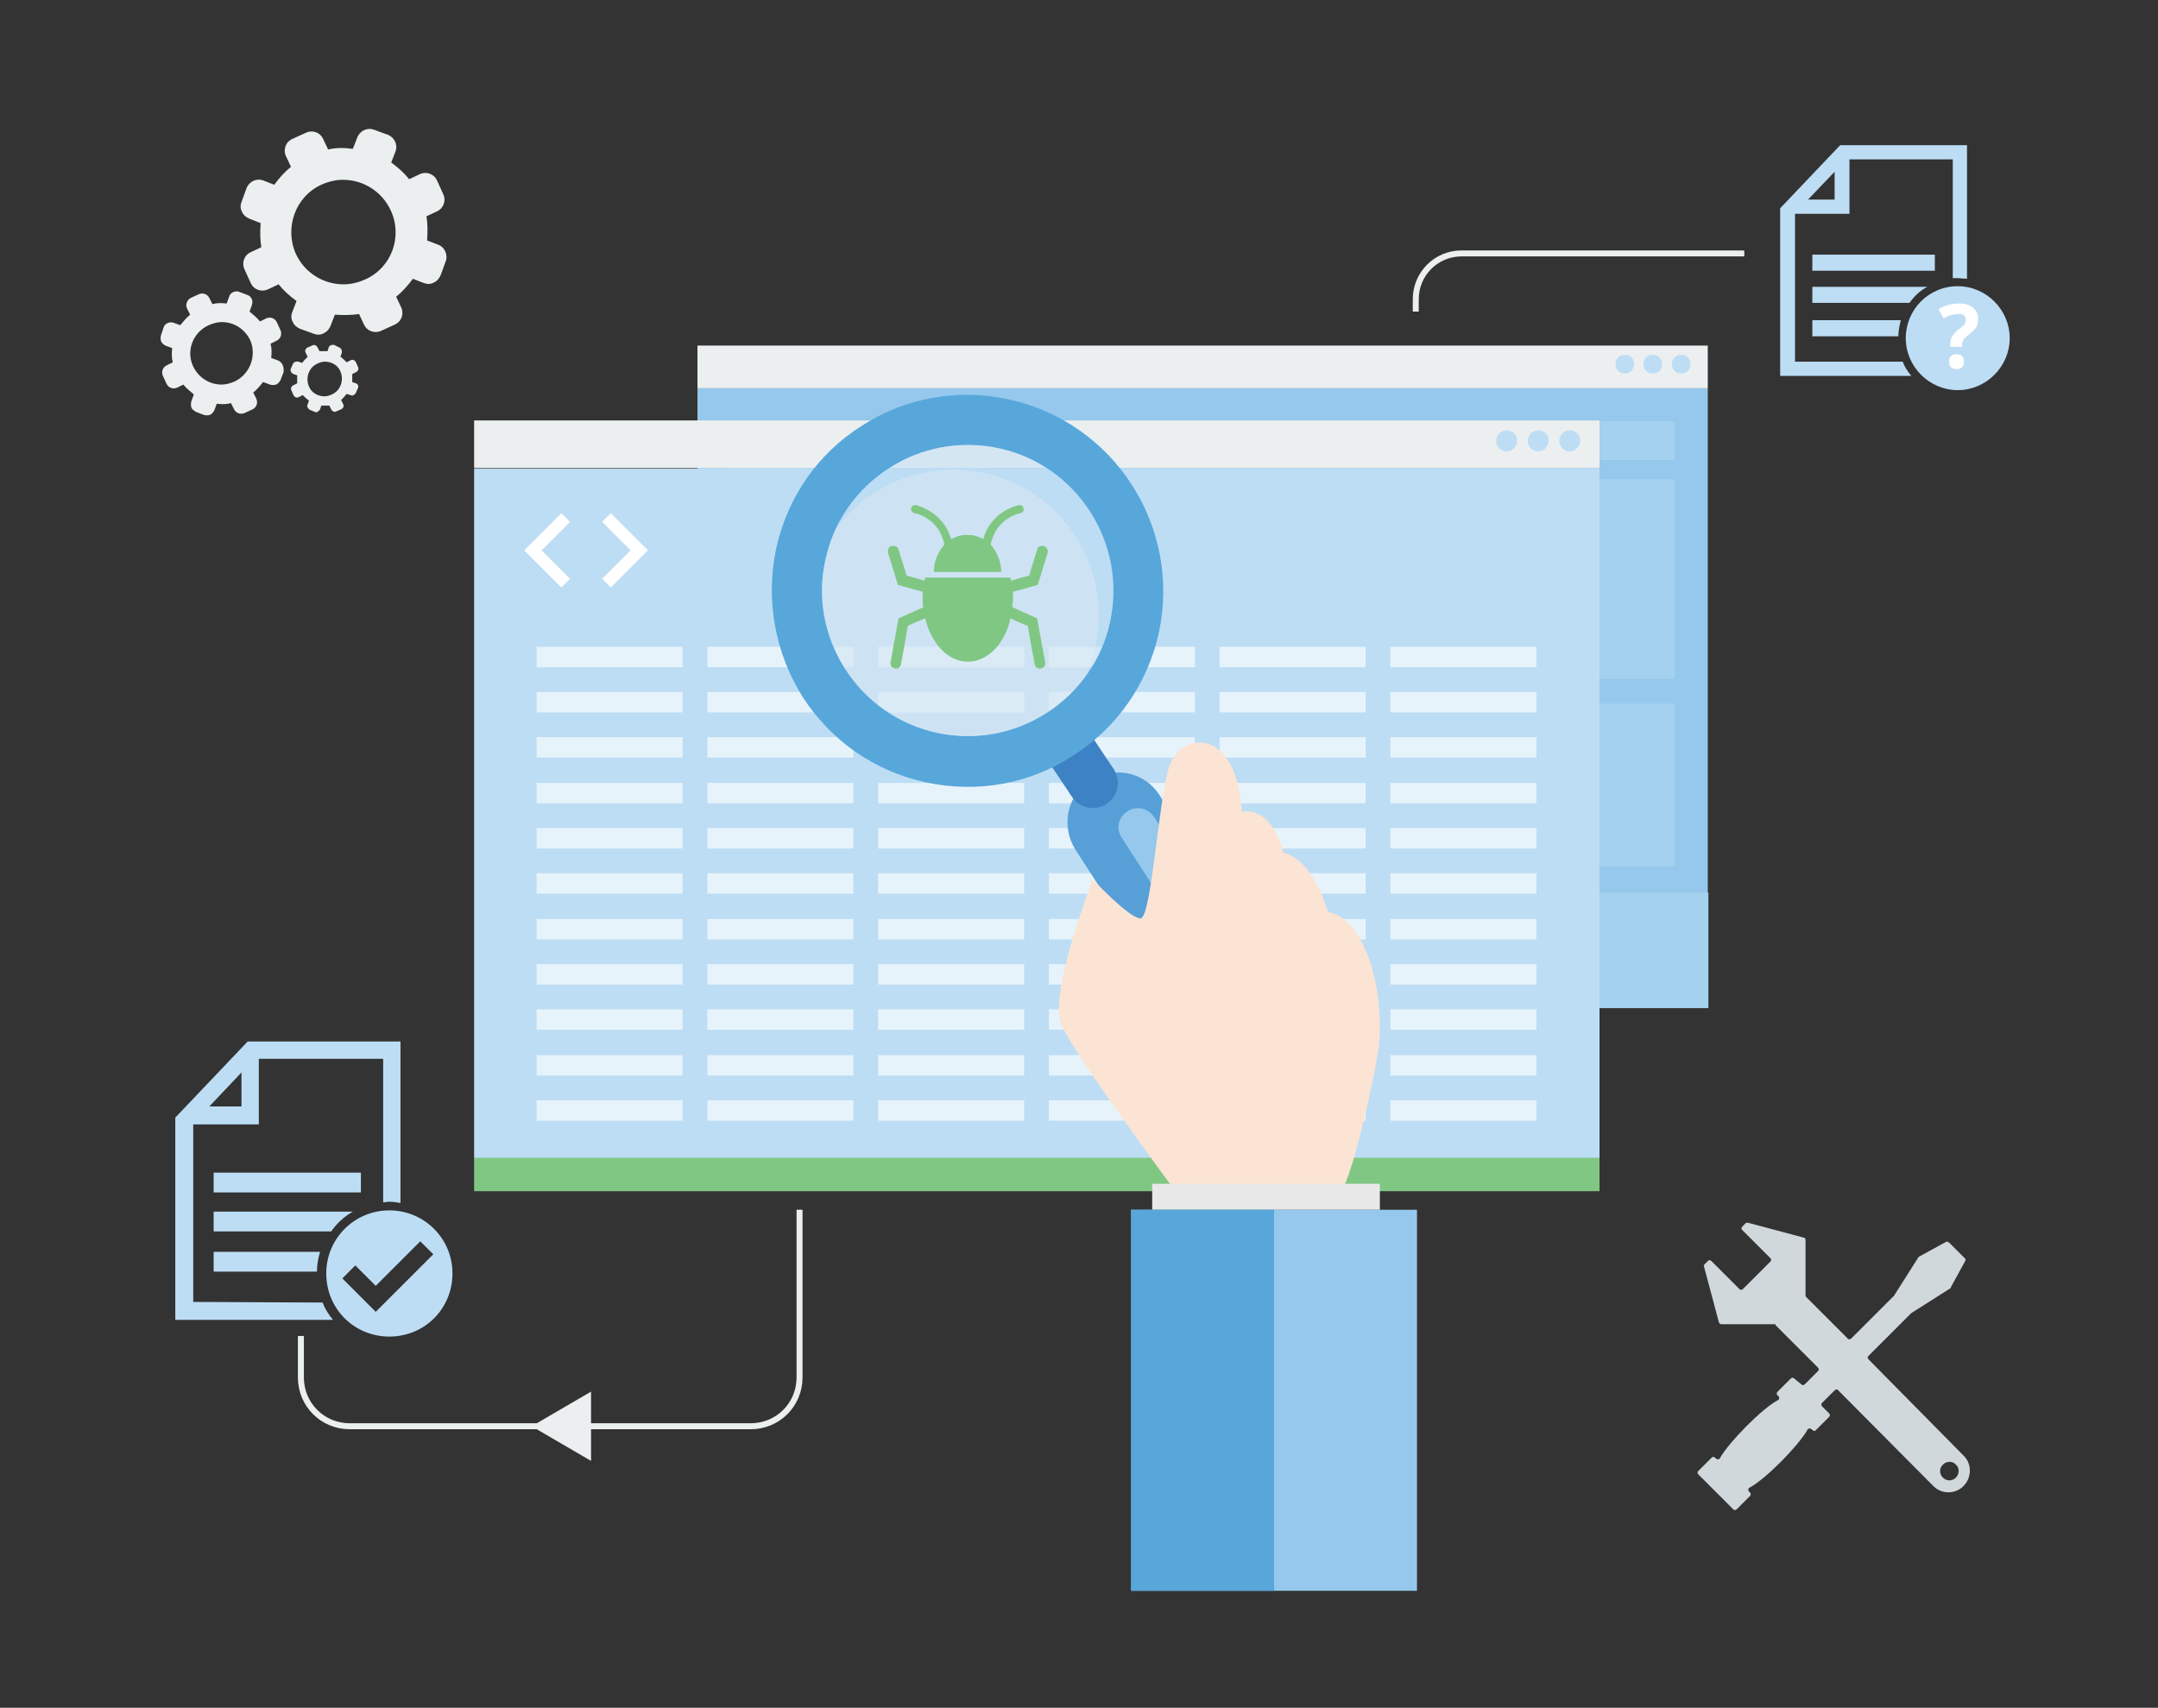 <?xml version="1.0" encoding="utf-8"?>
<!-- Generator: Adobe Illustrator 16.2.0, SVG Export Plug-In . SVG Version: 6.00 Build 0)  -->
<!DOCTYPE svg PUBLIC "-//W3C//DTD SVG 1.1//EN" "http://www.w3.org/Graphics/SVG/1.1/DTD/svg11.dtd">
<svg version="1.1" id="Layer_1" xmlns="http://www.w3.org/2000/svg" xmlns:xlink="http://www.w3.org/1999/xlink" x="0px" y="0px"
	 width="361.5px" height="286.121px" viewBox="0 0 361.5 286.121" enable-background="new 0 0 361.5 286.121" xml:space="preserve">
<rect x="0" y="0" width="361.5" height="286.121" fill="#333333" stroke="none"/>
<g id="Layer_1_1_">
	<g>
		<g>
			<g id="XMLID_2444_">
				<g id="XMLID_2452_">
					<rect id="XMLID_2458_" x="116.836" y="65.051" fill="#95C8EC" width="169.244" height="103.848"/>
					<rect id="XMLID_2457_" x="116.836" y="57.9" fill="#ECEFF0" width="169.244" height="7.151"/>
					<g id="XMLID_2453_">
						<path id="XMLID_2456_" fill="#BDDDF4" d="M272.296,62.563h-0.207c-0.726,0-1.45-0.622-1.45-1.451v-0.207
							c0-0.726,0.62-1.451,1.45-1.451h0.207c0.726,0,1.452,0.622,1.452,1.451v0.207C273.644,61.943,273.021,62.563,272.296,62.563z"
							/>
						<path id="XMLID_2455_" fill="#BDDDF4" d="M276.96,62.563h-0.207c-0.727,0-1.45-0.622-1.45-1.451v-0.207
							c0-0.726,0.621-1.451,1.45-1.451h0.207c0.726,0,1.452,0.622,1.452,1.451v0.207C278.412,61.943,277.79,62.563,276.96,62.563z"
							/>
						<path id="XMLID_2454_" fill="#BDDDF4" d="M281.728,62.563h-0.207c-0.726,0-1.451-0.622-1.451-1.451v-0.207
							c0-0.726,0.621-1.451,1.451-1.451h0.207c0.726,0,1.45,0.622,1.45,1.451v0.207C283.179,61.943,282.558,62.563,281.728,62.563z"
							/>
					</g>
					<rect x="122.433" y="70.544" fill="#A3D1EE" width="43.218" height="43.219"/>
					<rect x="169.279" y="70.544" fill="#A3D1EE" width="111.309" height="6.529"/>
					<rect x="169.279" y="80.287" fill="#A3D1EE" width="111.309" height="33.476"/>
					<rect x="169.279" y="117.908" fill="#A3D1EE" width="111.309" height="27.257"/>
					<rect x="169.279" y="149.519" fill="#A3D1EE" width="116.906" height="19.381"/>
					<rect x="122.433" y="117.908" fill="#A3D1EE" width="43.218" height="50.991"/>
					<path fill="#FFFFFF" d="M144.094,82.049c-5.596,0-10.157,4.56-10.157,10.156c0,5.597,4.56,10.157,10.157,10.157
						c5.597,0,10.157-4.56,10.157-10.157C154.251,86.504,149.691,82.049,144.094,82.049z M144.094,85.055
						c1.658,0,3.005,1.347,3.005,3.005s-1.348,3.006-3.005,3.006s-3.005-1.347-3.005-3.006S142.332,85.055,144.094,85.055z
						 M144.094,99.46c-2.591,0-4.768-1.348-6.115-3.316c0-2.072,4.042-3.108,6.115-3.108c2.072,0,6.114,1.139,6.114,3.108
						C148.861,98.217,146.581,99.46,144.094,99.46z"/>
					<path fill="none" d="M131.864,79.976h24.459v24.459h-24.459V79.976z"/>
				</g>
				<g id="XMLID_2445_">
					<rect id="XMLID_2451_" x="79.422" y="78.524" fill="#BDDDF4" width="188.522" height="115.558"/>
					<rect id="XMLID_2450_" x="79.422" y="70.441" fill="#ECEFF0" width="188.522" height="7.979"/>
					<g id="XMLID_2446_">
						<path id="XMLID_2449_" fill="#BDDDF4" d="M252.398,75.624L252.398,75.624c-0.933,0-1.763-0.726-1.763-1.763l0,0
							c0-0.932,0.726-1.762,1.763-1.762l0,0c0.932,0,1.762,0.725,1.762,1.762l0,0C254.057,74.897,253.33,75.624,252.398,75.624z"/>
						<path id="XMLID_2448_" fill="#BDDDF4" d="M257.683,75.624L257.683,75.624c-0.932,0-1.762-0.726-1.762-1.763l0,0
							c0-0.932,0.725-1.762,1.762-1.762l0,0c0.934,0,1.762,0.725,1.762,1.762l0,0C259.342,74.897,258.616,75.624,257.683,75.624z"/>
						<path id="XMLID_2447_" fill="#BDDDF4" d="M262.969,75.624L262.969,75.624c-0.932,0-1.762-0.726-1.762-1.763l0,0
							c0-0.932,0.727-1.762,1.762-1.762l0,0c0.934,0,1.763,0.725,1.763,1.762l0,0C264.627,74.897,263.902,75.624,262.969,75.624z"/>
					</g>
				</g>
				<rect x="79.422" y="193.979" fill="#81C784" width="188.522" height="5.597"/>
				<path fill="none" d="M79.422,100.496h57.313v57.313H79.422V100.496L79.422,100.496z"/>
				<g opacity="0.64">
					<rect x="89.889" y="108.374" fill="#FFFFFF" width="24.459" height="3.42"/>
					<rect x="118.495" y="108.374" fill="#FFFFFF" width="24.459" height="3.42"/>
					<rect x="147.1" y="108.374" fill="#FFFFFF" width="24.459" height="3.42"/>
					<rect x="175.704" y="108.374" fill="#FFFFFF" width="24.46" height="3.42"/>
					<rect x="204.309" y="108.374" fill="#FFFFFF" width="24.459" height="3.42"/>
					<rect x="232.914" y="108.374" fill="#FFFFFF" width="24.459" height="3.42"/>
					<rect x="89.889" y="115.938" fill="#FFFFFF" width="24.459" height="3.421"/>
					<rect x="118.495" y="115.938" fill="#FFFFFF" width="24.459" height="3.421"/>
					<rect x="147.1" y="115.938" fill="#FFFFFF" width="24.459" height="3.421"/>
					<rect x="175.704" y="115.938" fill="#FFFFFF" width="24.46" height="3.421"/>
					<rect x="204.309" y="115.938" fill="#FFFFFF" width="24.459" height="3.421"/>
					<rect x="232.914" y="115.938" fill="#FFFFFF" width="24.459" height="3.421"/>
					<rect x="89.889" y="123.504" fill="#FFFFFF" width="24.459" height="3.421"/>
					<rect x="118.495" y="123.504" fill="#FFFFFF" width="24.459" height="3.421"/>
					<rect x="147.1" y="123.504" fill="#FFFFFF" width="24.459" height="3.421"/>
					<rect x="175.704" y="123.504" fill="#FFFFFF" width="24.46" height="3.421"/>
					<rect x="204.309" y="123.504" fill="#FFFFFF" width="24.459" height="3.421"/>
					<rect x="232.914" y="123.504" fill="#FFFFFF" width="24.459" height="3.421"/>
					<rect x="89.889" y="131.174" fill="#FFFFFF" width="24.459" height="3.419"/>
					<rect x="118.495" y="131.174" fill="#FFFFFF" width="24.459" height="3.419"/>
					<rect x="147.1" y="131.174" fill="#FFFFFF" width="24.459" height="3.419"/>
					<rect x="175.704" y="131.174" fill="#FFFFFF" width="24.46" height="3.419"/>
					<rect x="204.309" y="131.174" fill="#FFFFFF" width="24.459" height="3.419"/>
					<rect x="232.914" y="131.174" fill="#FFFFFF" width="24.459" height="3.419"/>
					<rect x="89.889" y="138.74" fill="#FFFFFF" width="24.459" height="3.42"/>
					<rect x="118.495" y="138.74" fill="#FFFFFF" width="24.459" height="3.42"/>
					<rect x="147.1" y="138.74" fill="#FFFFFF" width="24.459" height="3.42"/>
					<rect x="175.704" y="138.74" fill="#FFFFFF" width="24.46" height="3.42"/>
					<rect x="204.309" y="138.74" fill="#FFFFFF" width="24.459" height="3.42"/>
					<rect x="232.914" y="138.74" fill="#FFFFFF" width="24.459" height="3.42"/>
					<rect x="89.889" y="146.305" fill="#FFFFFF" width="24.459" height="3.421"/>
					<rect x="118.495" y="146.305" fill="#FFFFFF" width="24.459" height="3.421"/>
					<rect x="147.1" y="146.305" fill="#FFFFFF" width="24.459" height="3.421"/>
					<rect x="175.704" y="146.305" fill="#FFFFFF" width="24.46" height="3.421"/>
					<rect x="204.309" y="146.305" fill="#FFFFFF" width="24.459" height="3.421"/>
					<rect x="232.914" y="146.305" fill="#FFFFFF" width="24.459" height="3.421"/>
					<rect x="89.889" y="153.975" fill="#FFFFFF" width="24.459" height="3.419"/>
					<rect x="118.495" y="153.975" fill="#FFFFFF" width="24.459" height="3.419"/>
					<rect x="147.1" y="153.975" fill="#FFFFFF" width="24.459" height="3.419"/>
					<rect x="175.704" y="153.975" fill="#FFFFFF" width="24.46" height="3.419"/>
					<rect x="204.309" y="153.975" fill="#FFFFFF" width="24.459" height="3.419"/>
					<rect x="232.914" y="153.975" fill="#FFFFFF" width="24.459" height="3.419"/>
					<rect x="89.889" y="161.54" fill="#FFFFFF" width="24.459" height="3.421"/>
					<rect x="118.495" y="161.54" fill="#FFFFFF" width="24.459" height="3.421"/>
					<rect x="147.1" y="161.54" fill="#FFFFFF" width="24.459" height="3.421"/>
					<rect x="175.704" y="161.54" fill="#FFFFFF" width="24.46" height="3.421"/>
					<rect x="204.309" y="161.54" fill="#FFFFFF" width="24.459" height="3.421"/>
					<rect x="232.914" y="161.54" fill="#FFFFFF" width="24.459" height="3.421"/>
					<rect x="89.889" y="169.105" fill="#FFFFFF" width="24.459" height="3.421"/>
					<rect x="118.495" y="169.105" fill="#FFFFFF" width="24.459" height="3.421"/>
					<rect x="147.1" y="169.105" fill="#FFFFFF" width="24.459" height="3.421"/>
					<rect x="175.704" y="169.105" fill="#FFFFFF" width="24.46" height="3.421"/>
					<rect x="204.309" y="169.105" fill="#FFFFFF" width="24.459" height="3.421"/>
					<rect x="232.914" y="169.105" fill="#FFFFFF" width="24.459" height="3.421"/>
					<rect x="89.889" y="176.777" fill="#FFFFFF" width="24.459" height="3.419"/>
					<rect x="118.495" y="176.777" fill="#FFFFFF" width="24.459" height="3.419"/>
					<rect x="147.1" y="176.777" fill="#FFFFFF" width="24.459" height="3.419"/>
					<rect x="175.704" y="176.777" fill="#FFFFFF" width="24.46" height="3.419"/>
					<rect x="204.309" y="176.777" fill="#FFFFFF" width="24.459" height="3.419"/>
					<rect x="232.914" y="176.777" fill="#FFFFFF" width="24.459" height="3.419"/>
					<rect x="89.889" y="184.342" fill="#FFFFFF" width="24.459" height="3.421"/>
					<rect x="118.495" y="184.342" fill="#FFFFFF" width="24.459" height="3.421"/>
					<rect x="147.1" y="184.342" fill="#FFFFFF" width="24.459" height="3.421"/>
					<rect x="175.704" y="184.342" fill="#FFFFFF" width="24.46" height="3.421"/>
					<rect x="204.309" y="184.342" fill="#FFFFFF" width="24.459" height="3.421"/>
					<rect x="232.914" y="184.342" fill="#FFFFFF" width="24.459" height="3.421"/>
				</g>
			</g>
			<g id="XMLID_2433_">
				<g id="XMLID_2434_">
					<path id="XMLID_2441_" fill="#ECEFF0" d="M46.569,60.388l-1.141-0.415c0.104-0.829,0.104-1.658-0.104-2.384l1.037-0.518
						c0.622-0.312,0.932-1.037,0.622-1.763l-0.622-1.347c-0.312-0.622-1.037-0.932-1.763-0.622l-1.036,0.519
						c-0.519-0.622-1.14-1.141-1.762-1.658l0.415-1.142c0.207-0.724-0.104-1.449-0.83-1.658l-1.348-0.518
						c-0.622-0.207-1.45,0.103-1.658,0.828l-0.414,1.141c-0.829-0.104-1.658-0.104-2.384,0.104l-0.519-1.037
						c-0.311-0.622-1.036-0.933-1.762-0.622l-1.347,0.622c-0.621,0.312-0.933,1.141-0.621,1.764l0.518,1.037
						c-0.622,0.518-1.14,1.14-1.658,1.761l-1.141-0.414c-0.622-0.208-1.451,0.103-1.658,0.828l-0.414,1.244
						c-0.104,0.31-0.104,0.726,0,1.037c0.103,0.31,0.414,0.519,0.725,0.726l1.14,0.414c-0.104,0.83-0.104,1.659,0.104,2.385
						l-1.036,0.518c-0.623,0.31-0.933,1.036-0.623,1.761l0.622,1.348c0.31,0.622,1.036,0.932,1.762,0.622l1.036-0.519
						c0.519,0.622,1.14,1.14,1.763,1.658l-0.416,1.14c-0.103,0.312-0.103,0.725,0,1.037c0.104,0.311,0.416,0.518,0.726,0.725
						l1.347,0.518c0.312,0.104,0.726,0.104,1.037,0c0.311-0.103,0.518-0.414,0.725-0.726l0.416-1.14
						c0.829,0.104,1.658,0.104,2.383-0.103l0.519,1.036c0.31,0.622,1.036,0.932,1.762,0.622l1.348-0.622
						c0.622-0.31,0.933-1.036,0.622-1.762l-0.519-1.037c0.622-0.519,1.14-1.14,1.658-1.762l1.14,0.415
						c0.311,0.103,0.725,0.103,1.036,0c0.311-0.103,0.519-0.415,0.726-0.725l0.518-1.348C47.605,61.424,47.294,60.699,46.569,60.388
						z M39.314,63.911c-0.726,0.311-1.452,0.519-2.176,0.519c-2.073,0-3.835-1.14-4.768-3.006c-1.244-2.592-0.104-5.7,2.591-6.943
						c0.726-0.311,1.451-0.519,2.176-0.519c2.073,0,3.834,1.14,4.767,3.006C43.044,59.559,41.905,62.668,39.314,63.911z"/>
					<path id="XMLID_2438_" fill="#ECEFF0" d="M59.627,64.222l-0.622-0.207c0-0.415,0-0.932,0-1.347l0.622-0.311
						c0.414-0.207,0.518-0.622,0.311-0.932L59.627,60.7c-0.208-0.414-0.622-0.519-0.933-0.311l-0.622,0.31
						c-0.311-0.311-0.622-0.622-1.036-0.931l0.207-0.623c0.104-0.414-0.104-0.83-0.415-0.932L56,57.797
						c-0.415-0.103-0.829,0.104-0.933,0.416l-0.207,0.621c-0.415,0-0.933,0-1.348,0l-0.311-0.621
						c-0.207-0.416-0.622-0.519-0.932-0.311l-0.726,0.311c-0.415,0.207-0.518,0.621-0.311,0.932l0.311,0.623
						c-0.311,0.309-0.622,0.621-0.933,1.036l-0.622-0.207c-0.416-0.103-0.83,0.104-0.934,0.415l-0.31,0.726
						c-0.104,0.207-0.104,0.415,0,0.518c0.104,0.208,0.208,0.311,0.415,0.416l0.623,0.206c0,0.416,0,0.933,0,1.348l-0.623,0.31
						c-0.415,0.208-0.518,0.623-0.311,0.933l0.311,0.726c0.207,0.414,0.623,0.518,0.933,0.31l0.622-0.31
						c0.311,0.31,0.622,0.621,1.036,0.931l-0.207,0.623c-0.104,0.206-0.104,0.414,0,0.519c0.104,0.206,0.207,0.31,0.415,0.415
						l0.726,0.31c0.207,0.104,0.414,0.104,0.518,0c0.104-0.102,0.311-0.207,0.415-0.415l0.207-0.623c0.415,0,0.933,0,1.348,0
						l0.311,0.623c0.208,0.415,0.622,0.519,0.933,0.312l0.726-0.312c0.415-0.206,0.519-0.623,0.311-0.933l-0.311-0.621
						c0.311-0.312,0.622-0.623,0.933-1.037l0.622,0.207c0.207,0.103,0.415,0.103,0.519,0c0.207-0.104,0.311-0.207,0.415-0.416
						l0.311-0.726C60.145,64.741,59.938,64.327,59.627,64.222z M55.585,66.088c-0.415,0.208-0.829,0.311-1.243,0.311
						c-1.141,0-2.177-0.622-2.591-1.658c-0.622-1.451,0-3.214,1.451-3.835c0.416-0.207,0.83-0.311,1.244-0.311
						c1.141,0,2.177,0.622,2.591,1.658C57.658,63.705,57.036,65.466,55.585,66.088z"/>
					<path id="XMLID_2435_" fill="#ECEFF0" d="M73.411,41.008l-1.866-0.726c0.104-1.347,0.104-2.695-0.104-4.042l1.762-0.829
						c1.141-0.518,1.555-1.865,1.037-2.901l-1.037-2.28c-0.517-1.14-1.865-1.554-2.902-1.037l-1.762,0.829
						c-0.829-1.037-1.865-1.97-3.005-2.798l0.726-1.866c0.415-1.141-0.208-2.384-1.347-2.798l-2.28-0.829
						c-1.14-0.415-2.383,0.207-2.799,1.347l-0.725,1.865c-1.451-0.208-2.798-0.208-4.145,0.102l-0.83-1.761
						c-0.518-1.141-1.865-1.555-2.902-1.037l-2.279,1.038c-1.141,0.518-1.555,1.866-1.037,2.901l0.829,1.762
						c-1.037,0.829-1.969,1.866-2.799,3.006l-1.865-0.725c-1.14-0.415-2.383,0.207-2.798,1.348l-0.83,2.279
						c-0.207,0.519-0.207,1.141,0.104,1.658c0.207,0.519,0.726,0.933,1.243,1.141l1.865,0.725c-0.104,1.347-0.104,2.694,0.104,4.041
						l-1.761,0.83c-1.141,0.518-1.555,1.866-1.037,2.901l1.037,2.28c0.517,1.141,1.865,1.554,2.902,1.036l1.762-0.829
						c0.829,1.037,1.865,1.97,3.005,2.799l-0.726,1.865c-0.208,0.519-0.208,1.14,0.104,1.658c0.208,0.519,0.726,0.932,1.244,1.14
						l2.28,0.829c0.518,0.207,1.14,0.207,1.658-0.104c0.518-0.207,0.933-0.726,1.14-1.243l0.726-1.866
						c1.348,0.103,2.695,0.103,4.042-0.104l0.829,1.762c0.518,1.141,1.865,1.555,2.902,1.037l2.28-1.037
						c1.141-0.518,1.555-1.864,1.036-2.9l-0.829-1.764c1.036-0.828,1.969-1.865,2.798-3.005l1.865,0.725
						c0.519,0.207,1.14,0.207,1.659-0.104c0.518-0.208,0.932-0.725,1.14-1.244l0.829-2.28
						C75.069,42.769,74.551,41.421,73.411,41.008z M61.182,46.812c-1.141,0.518-2.384,0.828-3.627,0.828
						c-3.421,0-6.529-1.969-7.98-5.079c-1.969-4.353-0.104-9.637,4.249-11.607c1.141-0.519,2.384-0.829,3.628-0.829
						c3.42,0,6.529,1.969,7.979,5.078C67.503,39.556,65.638,44.842,61.182,46.812z"/>
				</g>
			</g>
			<path fill="none" d="M80.562,90.133h24.874v24.873H80.562V90.133z"/>
			<path fill="#FFFFFF" d="M95.486,96.973l-4.767-4.768l4.767-4.767l-1.451-1.451l-6.219,6.218l6.219,6.219L95.486,96.973z
				 M100.876,96.973l4.767-4.768l-4.767-4.767l1.452-1.451l6.217,6.218l-6.217,6.219L100.876,96.973z"/>
			<g>
				<g id="XMLID_2471_">
					<path id="XMLID_2480_" fill="#57A0D7" d="M211.461,175.324L211.461,175.324c3.937-2.487,5.078-7.773,2.486-11.607
						l-19.691-30.471c-2.487-3.938-7.671-4.974-11.608-2.487l0,0c-3.938,2.487-4.975,7.669-2.488,11.607l19.692,30.471
						C202.34,176.777,207.521,177.916,211.461,175.324L211.461,175.324z"/>
					<path id="XMLID_2479_" fill="#95C8EC" d="M212.082,171.801c1.452-0.931,1.97-3.006,0.933-4.457l-19.692-30.471
						c-0.932-1.449-3.005-1.968-4.455-0.932c-1.555,0.932-1.971,3.006-0.933,4.457l19.691,30.472
						C208.455,172.319,210.527,172.734,212.082,171.801L212.082,171.801z"/>
					<g id="XMLID_2477_">
						<path id="XMLID_2478_" fill="#3D82C4" d="M185.342,134.699c1.969-1.244,2.488-3.835,1.243-5.805l-4.144-6.218
							c-1.245-1.969-3.835-2.488-5.805-1.243l0,0c-1.968,1.243-2.487,3.835-1.244,5.803l4.146,6.219
							C180.783,135.424,183.373,135.941,185.342,134.699L185.342,134.699z"/>
					</g>
					<path fill="#57A7DB" d="M129.999,91.999c1.866-8.602,6.943-15.962,14.302-20.625c7.359-4.767,16.168-6.322,24.667-4.458
						c17.724,3.836,28.914,21.351,25.185,38.968c-1.866,8.602-6.943,15.961-14.406,20.729l0,0
						c-7.359,4.767-16.064,6.321-24.666,4.457c-8.603-1.866-15.857-6.944-20.624-14.302
						C129.792,109.306,128.236,100.496,129.999,91.999z M141.606,112.104c3.524,5.492,9.017,9.224,15.339,10.675
						c6.321,1.347,12.851,0.207,18.344-3.317l0,0c5.493-3.523,9.329-9.017,10.675-15.339c2.798-13.162-5.597-26.221-18.656-29.019
						c-6.321-1.347-12.851-0.208-18.344,3.316c-5.493,3.523-9.327,9.017-10.674,15.339
						C136.838,100.083,138.083,106.611,141.606,112.104z"/>
					<g id="XMLID_2473_" opacity="0.71" enable-background="new    ">
						<g>
							<path id="XMLID_2474_" opacity="0.71" fill="#BDDDF4" enable-background="new    " d="M148.964,78.421
								c5.493-3.523,12.023-4.663,18.344-3.316c13.163,2.797,21.558,15.857,18.656,29.019c-1.348,6.427-5.182,11.815-10.675,15.339
								l0,0c-5.493,3.523-12.023,4.664-18.344,3.317c-6.323-1.347-11.815-5.183-15.339-10.675
								c-3.523-5.493-4.768-12.022-3.316-18.344C139.637,87.335,143.471,81.945,148.964,78.421L148.964,78.421z"/>
						</g>
					</g>
					<path id="XMLID_2472_" opacity="0.3" fill="#F1F2F2" enable-background="new    " d="M141.606,112.104
						c-3.523-5.493-4.768-12.022-3.316-18.344c0.415-1.762,0.933-3.524,1.762-5.183c1.762-2.384,3.938-4.353,6.426-6.01
						c5.493-3.524,12.022-4.665,18.343-3.317c13.162,2.799,21.558,15.858,18.655,29.019c-0.414,1.763-0.934,3.524-1.762,5.183
						c-1.762,2.384-3.938,4.354-6.426,6.011l0,0c-5.493,3.523-12.023,4.664-18.344,3.317
						C150.622,121.433,145.13,117.597,141.606,112.104z"/>
				</g>
				<g id="XMLID_2460_">
					<g id="XMLID_2463_">
						<g id="XMLID_2464_">
							<g id="XMLID_2465_">
								<path id="XMLID_2470_" fill="#FBE4D4" d="M228.457,158.535c-2.695-5.701-6.011-5.701-6.011-5.701
									c-2.799-9.431-7.463-9.95-7.463-9.95c-2.175-8.291-6.943-6.84-6.943-6.84c-0.726-10.882-6.012-12.954-9.432-10.985
									c-1.244,0.621-2.176,1.762-2.695,3.212c-1.865,5.493-3.005,25.599-4.871,25.599c-1.864,0-7.979-6.529-7.979-6.529
									s-7.463,19.07-5.286,24.251c2.177,5.183,18.967,27.776,18.967,27.776s0.726,0.103,1.865,0.103
									c5.804,0.52,23.629,1.867,25.391,1.038c2.178-1.038,6.531-21.144,6.945-25.082
									C231.462,171.594,231.151,164.235,228.457,158.535z"/>
								<g id="XMLID_2466_">
									<polygon id="XMLID_2468_" fill="#95C8EC" points="200.37,202.685 189.488,202.685 189.488,266.528 200.37,266.528 
										237.369,266.528 237.369,202.685 									"/>
									<polygon id="XMLID_2467_" fill="#E8E8E8" points="201.718,198.333 193.012,198.333 193.012,202.685 201.718,202.685 
										231.151,202.685 231.151,198.333 									"/>
								</g>
							</g>
						</g>
					</g>
					<polygon id="XMLID_2461_" fill="#58A6DA" points="194.98,202.685 189.488,202.685 189.488,266.528 194.98,266.528 
						213.43,266.528 213.43,202.685 					"/>
				</g>
			</g>
			<g>
				<g>
					<g>
						<path fill="#81C784" d="M153.214,85.987c0.208,0,4.146,0.829,4.974,5.286c-1.037,1.14-1.761,2.798-1.761,4.56l0,0h11.296l0,0
							c0-1.762-0.726-3.42-1.763-4.56c0.83-4.457,4.871-5.286,4.975-5.286c0.415-0.104,0.622-0.415,0.519-0.83
							c-0.104-0.414-0.415-0.621-0.829-0.518c0,0-4.664,0.932-5.907,5.701c-0.83-0.519-1.763-0.726-2.695-0.726
							c-1.036,0-1.97,0.311-2.696,0.726c-1.347-4.768-5.907-5.701-5.907-5.701c-0.415-0.104-0.726,0.206-0.829,0.518
							C152.592,85.572,152.8,85.882,153.214,85.987z"/>
						<path fill="#81C784" d="M174.875,91.48c-0.519-0.104-1.036,0.103-1.14,0.621c0,0-1.14,3.628-1.347,4.354
							c-0.519,0.103-1.968,0.518-3.005,0.829c0-0.207-0.104-0.311-0.104-0.518h-14.302c0,0.206-0.104,0.31-0.104,0.518
							c-1.037-0.311-2.487-0.726-3.005-0.829c-0.208-0.83-1.348-4.354-1.348-4.354c-0.104-0.518-0.622-0.725-1.14-0.621
							c-0.519,0.103-0.726,0.621-0.622,1.139l1.659,5.39l4.145,1.141c0,0.415,0,0.829,0,1.141c0,0.519,0,0.931,0.104,1.45
							l-4.145,1.866l-1.347,7.359c-0.104,0.519,0.208,0.932,0.726,1.036c0.519,0.104,0.934-0.207,1.036-0.724
							c0,0,1.037-5.597,1.141-6.427c0.415-0.207,1.762-0.829,2.902-1.244c1.036,4.249,3.835,7.254,7.151,7.254
							c3.316,0,6.218-3.005,7.151-7.254c1.14,0.519,2.487,1.14,2.901,1.244c0.104,0.829,1.141,6.427,1.141,6.427
							c0.104,0.518,0.519,0.828,1.036,0.724c0.519-0.104,0.83-0.518,0.725-1.036l-1.348-7.359l-4.146-1.866
							c0-0.519,0.103-0.931,0.103-1.45c0-0.416,0-0.83,0-1.141l4.146-1.141l1.658-5.39C175.6,92.205,175.394,91.688,174.875,91.48z"
							/>
					</g>
				</g>
			</g>
		</g>
		<g>
			<path fill="#D0D8DC" d="M328.987,243.935L328.987,243.935l-15.96-16.167c-0.208-0.208-0.208-0.416,0-0.623l7.048-7.048
				c0,0,0,0,0.104-0.103l6.529-4.146c0.103,0,0.103-0.104,0.103-0.208l2.385-4.353c0.104-0.207,0.104-0.413-0.104-0.518
				l-2.591-2.591c-0.104-0.104-0.414-0.208-0.519-0.104l-4.353,2.385c-0.104,0-0.104,0.104-0.208,0.104l-4.146,6.529
				c0,0,0,0.104-0.104,0.104l-7.049,7.048c-0.206,0.206-0.517,0.206-0.621,0l-6.943-6.944c-0.104-0.104-0.104-0.207-0.104-0.312
				v-9.224c0-0.206-0.104-0.414-0.311-0.414l-9.328-2.488c-0.207,0-0.311,0-0.415,0.104l-0.518,0.519
				c-0.208,0.206-0.208,0.518,0,0.62l4.664,4.664c0.207,0.207,0.207,0.416,0,0.623l-4.562,4.56c-0.207,0.207-0.413,0.207-0.621,0
				l-4.664-4.665c-0.207-0.206-0.415-0.206-0.622,0l-0.517,0.519c-0.104,0.105-0.209,0.312-0.104,0.417l2.487,9.326
				c0.104,0.208,0.206,0.312,0.414,0.312h9.121l-0.104,0.103l7.15,7.152c0.208,0.206,0.208,0.414,0,0.621l-2.177,2.177
				c-0.208,0.207-0.414,0.207-0.622,0l-1.14-0.933c-0.207-0.208-0.415-0.208-0.622,0l-2.176,2.177c-0.208,0.206-0.208,0.518,0,0.621
				l0.104,0.104c0.208,0.207,0.208,0.622-0.104,0.726c-2.695,1.451-8.084,6.943-9.639,9.638c-0.104,0.312-0.519,0.312-0.726,0.104
				l-0.104-0.104c-0.206-0.206-0.414-0.206-0.622,0l-2.176,2.177c-0.207,0.207-0.207,0.416,0,0.622l5.804,5.804
				c0.208,0.207,0.414,0.207,0.623,0l2.176-2.176c0.206-0.207,0.206-0.52,0-0.622l-0.104-0.103
				c-0.208-0.208-0.208-0.623,0.104-0.727c2.694-1.45,8.084-6.942,9.639-9.638c0.104-0.311,0.518-0.311,0.726-0.104l0.103,0.104
				c0.208,0.207,0.519,0.207,0.623,0l2.176-2.177c0.208-0.206,0.208-0.414,0-0.622l-1.139-1.139c-0.209-0.209-0.209-0.416,0-0.623
				l2.072-2.072c0.207-0.207,0.519-0.207,0.621,0l15.96,16.063l0,0c1.348,1.348,3.628,1.348,4.976,0
				C330.336,247.563,330.336,245.282,328.987,243.935z M327.641,247.563c-0.622,0.622-1.556,0.622-2.177,0
				c-0.622-0.623-0.622-1.556,0-2.177c0.621-0.622,1.658-0.622,2.177,0C328.263,245.904,328.263,246.939,327.641,247.563z"/>
		</g>
		<g>
			<g>
				<path fill="#BDDDF4" d="M65.224,202.79c-5.804,0-10.571,4.664-10.571,10.571c0,5.908,4.664,10.572,10.571,10.572
					s10.571-4.664,10.571-10.572C75.795,207.454,71.027,202.79,65.224,202.79z M62.943,219.787l-5.596-5.598l2.176-2.176l3.42,3.421
					l7.462-7.463l2.176,2.177L62.943,219.787z"/>
				<path fill="#BDDDF4" d="M32.37,218.129v-29.746h10.986v-10.984h20.831v24.044c0.311,0,0.726-0.104,1.037-0.104
					c0.622,0,1.243,0.104,1.865,0.208v-27.052h-25.6l-12.126,12.749v33.89h26.428c-0.726-0.829-1.347-1.865-1.762-2.902
					L32.37,218.129L32.37,218.129z M40.453,179.678v5.701h-5.389L40.453,179.678z"/>
				<rect x="35.789" y="196.467" fill="#BDDDF4" width="24.667" height="3.317"/>
				<path fill="#BDDDF4" d="M59.109,202.997h-23.32v3.316h19.692C56.414,204.967,57.658,203.826,59.109,202.997z"/>
				<path fill="#BDDDF4" d="M35.789,213.05h17.308c0-1.14,0.208-2.279,0.519-3.316H35.789V213.05z"/>
			</g>
		</g>
		<g>
			<g>
				<path fill="#BDDDF4" d="M327.952,47.952c-4.872,0-8.706,3.938-8.706,8.706c0,4.767,3.938,8.706,8.706,8.706
					c4.767,0,8.706-3.938,8.706-8.706C336.657,51.888,332.719,47.952,327.952,47.952z"/>
				<path fill="#BDDDF4" d="M300.694,60.595V35.825h9.12v-9.12h17.308v19.899c0.311,0,0.621,0,0.829,0
					c0.519,0,1.037,0.103,1.555,0.103V24.321H308.26l-10.053,10.571v28.087h21.971c-0.621-0.726-1.14-1.555-1.451-2.384
					L300.694,60.595L300.694,60.595z M307.327,28.777v4.664h-4.457L307.327,28.777z"/>
				<rect x="303.596" y="42.666" fill="#BDDDF4" width="20.521" height="2.695"/>
				<path fill="#BDDDF4" d="M322.873,48.055h-19.277v2.694h16.272C320.697,49.61,321.63,48.677,322.873,48.055z"/>
				<path fill="#BDDDF4" d="M303.596,56.346h14.407c0-0.934,0.206-1.866,0.414-2.695h-14.819v2.695H303.596z"/>
				<g>
					<path fill="#FFFFFF" d="M326.707,58.107v-0.518c0-0.415,0.104-0.829,0.311-1.243c0.208-0.311,0.52-0.726,1.037-1.141
						c0.519-0.311,0.83-0.622,1.036-0.933c0.209-0.207,0.209-0.519,0.209-0.725c0-0.311-0.104-0.519-0.312-0.726
						c-0.206-0.208-0.518-0.208-0.933-0.208c-0.726,0-1.555,0.208-2.487,0.726l-0.829-1.555c1.037-0.621,2.176-0.932,3.421-0.932
						c1.036,0,1.762,0.207,2.384,0.725c0.621,0.519,0.827,1.141,0.827,1.866c0,0.519-0.102,1.037-0.311,1.348
						c-0.205,0.416-0.723,0.829-1.346,1.347c-0.415,0.311-0.727,0.622-0.829,0.83c-0.104,0.207-0.207,0.415-0.207,0.726v0.414
						L326.707,58.107L326.707,58.107z M326.5,60.595c0-0.415,0.104-0.726,0.312-0.933c0.206-0.207,0.517-0.311,0.932-0.311
						s0.727,0.104,0.933,0.311c0.209,0.207,0.312,0.518,0.312,0.933s-0.103,0.726-0.312,0.932c-0.206,0.208-0.518,0.312-0.933,0.312
						s-0.726-0.104-0.932-0.312C326.604,61.321,326.5,61.009,326.5,60.595z"/>
				</g>
			</g>
		</g>
		<path fill="none" stroke="#ECEFF0" stroke-miterlimit="10" d="M50.403,223.828v6.944c0,4.56,3.627,8.187,8.188,8.187h67.159
			c4.56,0,8.188-3.627,8.188-8.187v-28.088"/>
		<path fill="none" stroke="#ECEFF0" stroke-miterlimit="10" d="M237.163,52.2v-2.072c0-4.25,3.421-7.67,7.669-7.67h47.364"/>
		<polygon fill="#ECEFF0" points="89.062,238.96 94.036,236.058 99.01,233.156 99.01,238.96 99.01,244.764 94.036,241.862 		"/>
	</g>
</g>
</svg>
